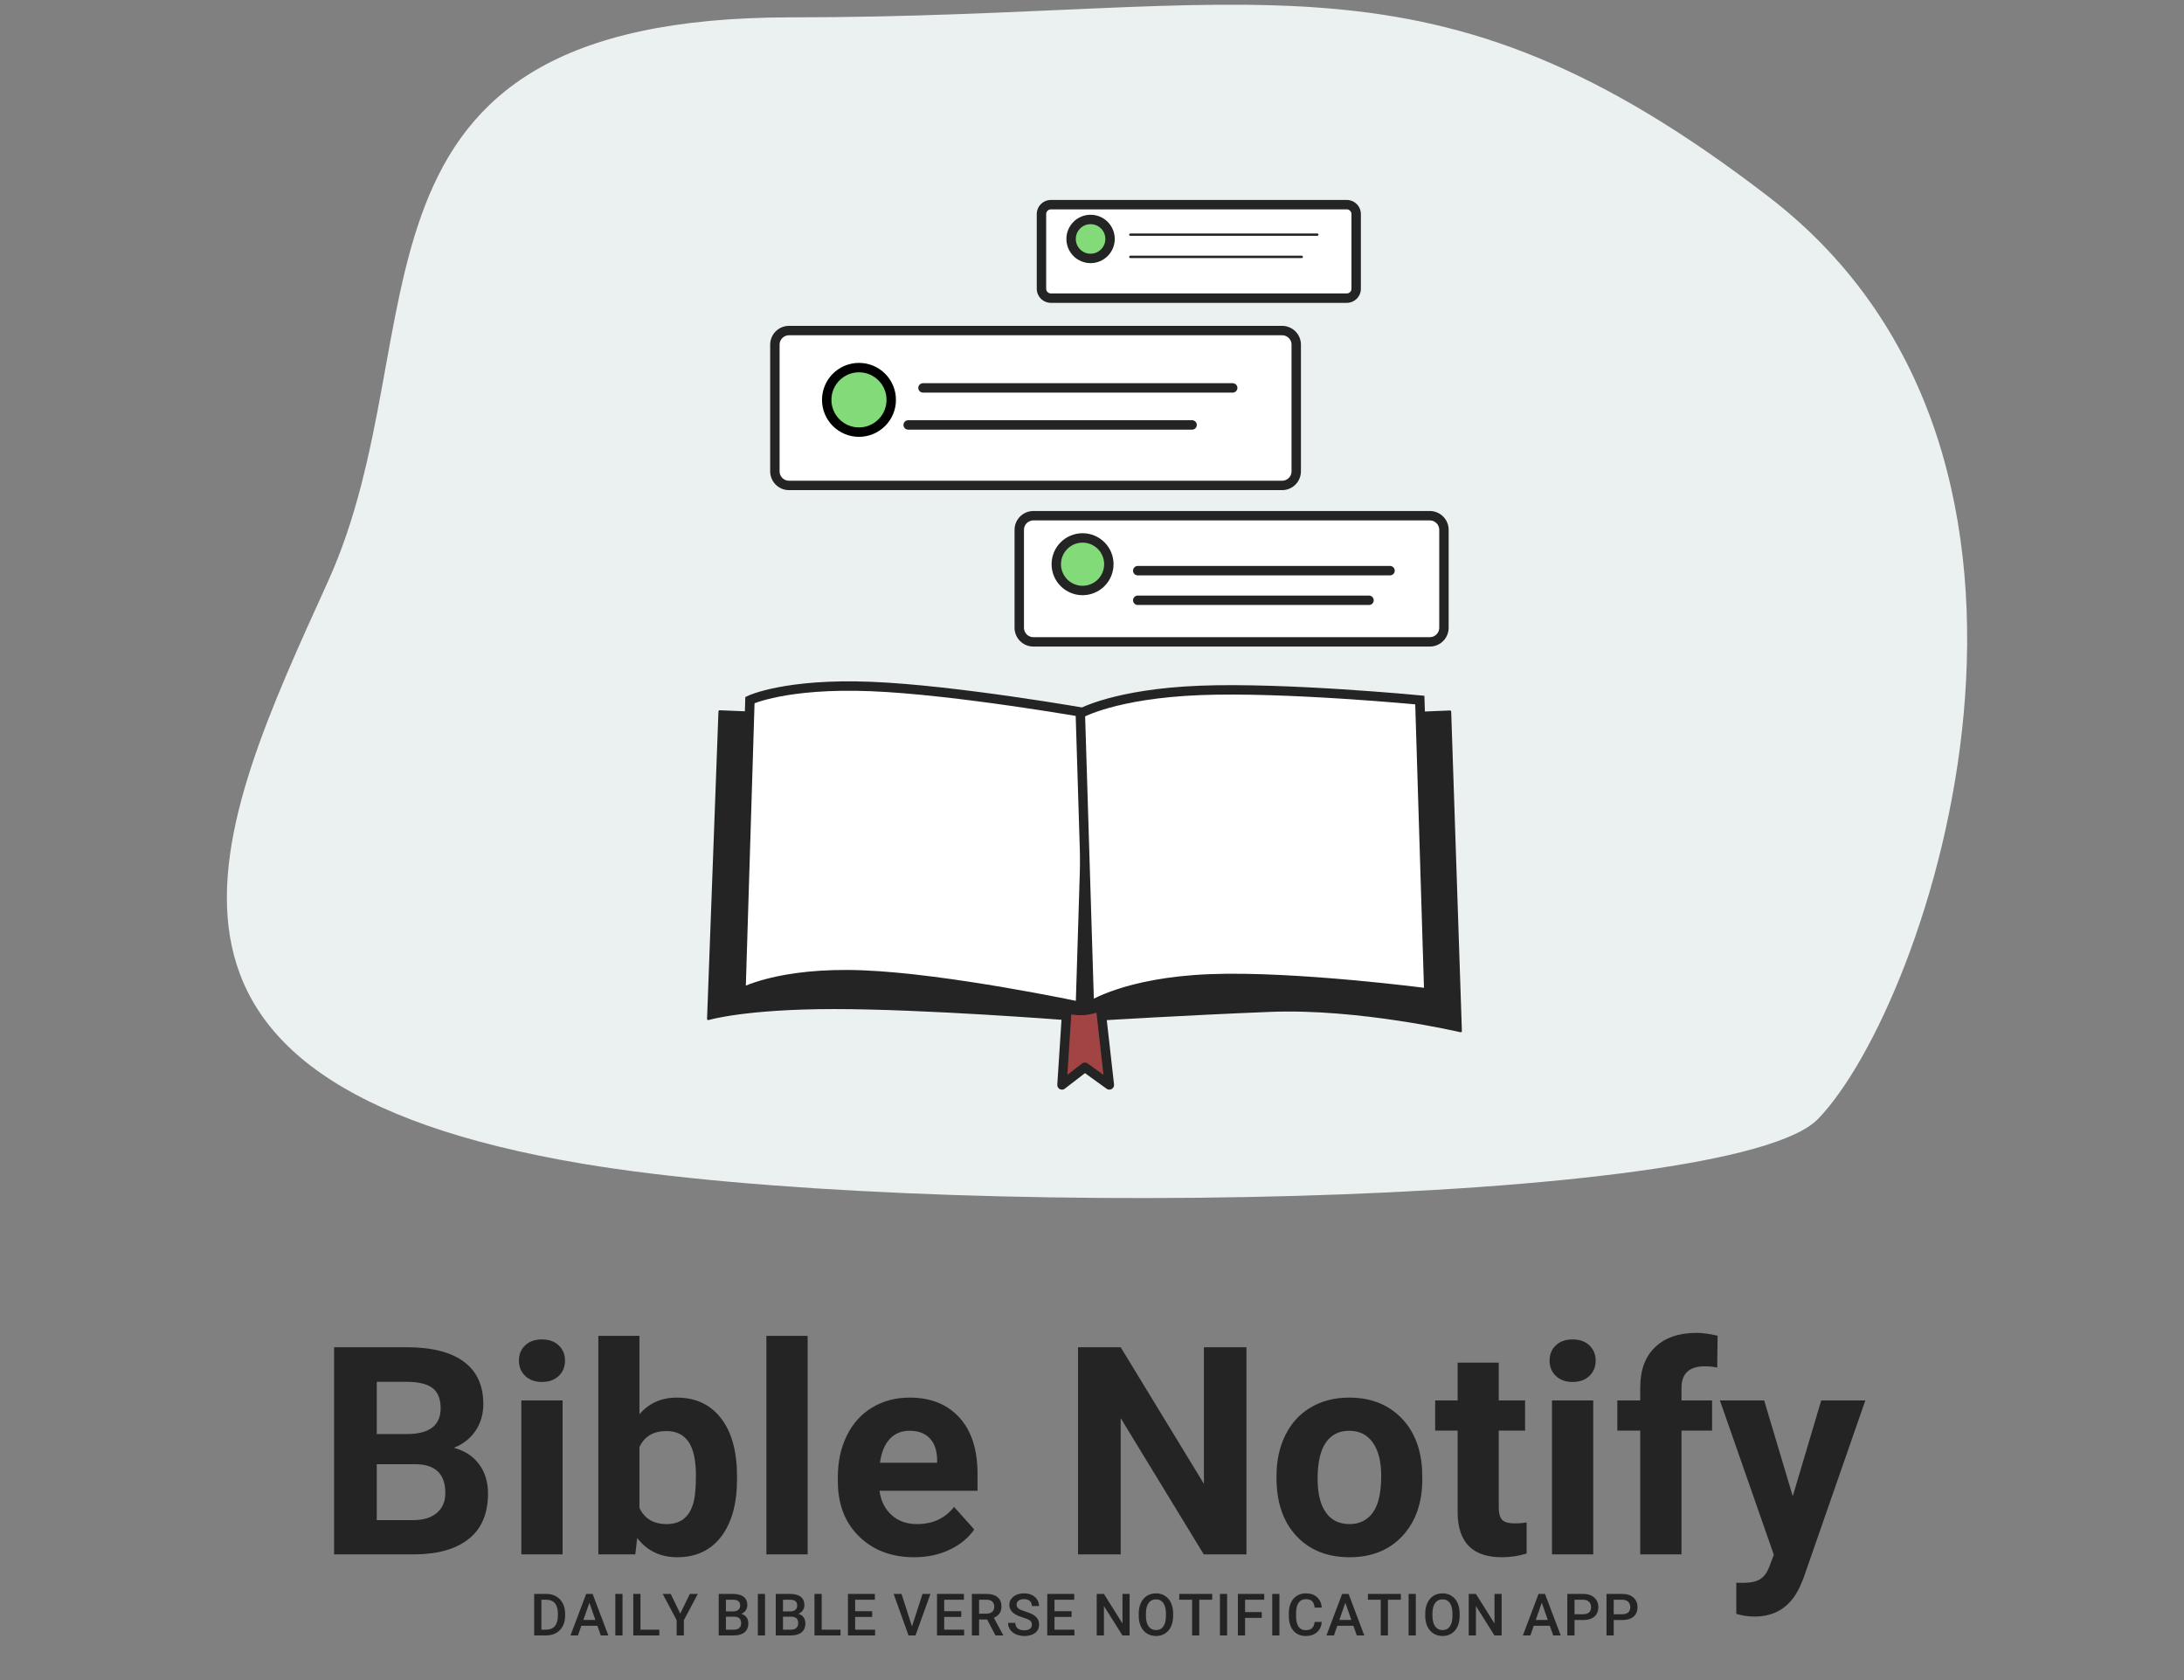 <?xml version="1.0" encoding="utf-8"?>
<svg width="464px" height="357px" viewBox="0 0 464 357" version="1.1" xmlns:xlink="http://www.w3.org/1999/xlink" xmlns="http://www.w3.org/2000/svg">
  <rect x="0" y="0" width="464" height="357" fill="#808080" stroke="none"/>
  <g id="Group-9" transform="translate(1 1)">
    <g id="Group-6" transform="translate(0 270.614)">
      <g fill="#242424" stroke="none" id="DAILY-BIBLE-VERSE-NOTIFICATION-APP" transform="translate(73.123 63.916)">
        <path d="M144.694 8.743Q145.103 9.058 145.103 9.64Q145.103 10.172 144.7 10.496Q144.298 10.82 143.498 10.82Q142.572 10.82 142.076 10.409Q141.579 9.997 141.579 9.246L140.047 9.246Q140.047 10.075 140.492 10.699Q140.937 11.323 141.74 11.677Q142.542 12.031 143.498 12.031Q144.945 12.031 145.79 11.38Q146.635 10.729 146.635 9.627Q146.635 8.949 146.344 8.444Q146.053 7.938 145.43 7.548Q144.806 7.157 143.777 6.851Q142.748 6.546 142.3 6.222Q141.852 5.898 141.852 5.413Q141.852 4.838 142.266 4.517Q142.681 4.196 143.432 4.196Q144.237 4.196 144.67 4.587Q145.103 4.977 145.103 5.668L146.629 5.668Q146.629 4.905 146.217 4.278Q145.805 3.651 145.085 3.312Q144.364 2.973 143.444 2.973Q142.057 2.973 141.189 3.664Q140.32 4.354 140.32 5.419Q140.32 6.636 141.525 7.393Q142.154 7.787 143.22 8.108Q144.286 8.429 144.694 8.743ZM175.117 7.732Q175.117 9.028 174.669 10.006Q174.221 10.984 173.389 11.507Q172.556 12.031 171.472 12.031Q170.401 12.031 169.562 11.507Q168.723 10.984 168.266 10.015Q167.809 9.046 167.803 7.781L167.803 7.284Q167.803 5.995 168.26 5.008Q168.717 4.021 169.55 3.497Q170.382 2.973 171.46 2.973Q172.538 2.973 173.37 3.491Q174.203 4.009 174.657 4.98Q175.111 5.952 175.117 7.242L175.117 7.732ZM205.665 11.241Q206.573 10.451 206.706 9.04L205.181 9.04Q205.06 9.985 204.605 10.39Q204.151 10.796 203.249 10.796Q202.262 10.796 201.751 10.044Q201.239 9.293 201.239 7.863L201.239 7.081Q201.251 5.669 201.787 4.939Q202.323 4.208 203.322 4.208Q204.182 4.208 204.627 4.629Q205.072 5.05 205.181 6.001L206.706 6.001Q206.561 4.554 205.671 3.763Q204.781 2.973 203.322 2.973Q202.238 2.973 201.412 3.488Q200.585 4.003 200.143 4.953Q199.701 5.904 199.701 7.151L199.701 7.974Q199.719 9.191 200.155 10.112Q200.591 11.032 201.393 11.532Q202.196 12.031 203.249 12.031Q204.757 12.031 205.665 11.241ZM235.54 10.006Q235.988 9.028 235.988 7.732L235.988 7.242Q235.982 5.952 235.528 4.98Q235.074 4.009 234.242 3.491Q233.409 2.973 232.331 2.973Q231.254 2.973 230.421 3.497Q229.589 4.021 229.132 5.008Q228.674 5.995 228.674 7.284L228.674 7.781Q228.68 9.046 229.138 10.015Q229.595 10.984 230.433 11.507Q231.272 12.031 232.344 12.031Q233.427 12.031 234.26 11.507Q235.092 10.984 235.54 10.006ZM39.365 3.094L39.365 11.91L41.902 11.91Q43.094 11.91 44.018 11.395Q44.941 10.881 45.441 9.93Q45.94 8.98 45.94 7.726L45.94 7.284Q45.94 6.049 45.444 5.092Q44.947 4.136 44.042 3.615Q43.137 3.094 41.968 3.094L39.365 3.094ZM48.671 11.91L49.386 9.857L52.8 9.857L53.521 11.91L55.12 11.91L51.783 3.094L50.409 3.094L47.079 11.91L48.671 11.91ZM58.135 11.91L56.609 11.91L56.609 3.094L58.135 3.094L58.135 11.91ZM65.952 10.687L61.95 10.687L61.95 3.094L60.418 3.094L60.418 11.91L65.952 11.91L65.952 10.687ZM70.403 7.272L72.431 3.094L74.126 3.094L71.172 8.665L71.172 11.91L69.634 11.91L69.634 8.665L66.673 3.094L68.374 3.094L70.403 7.272ZM78.571 3.094L78.571 11.91L81.786 11.91C82.775 11.91 83.535 11.688 84.066 11.244Q84.862 10.578 84.862 9.337Q84.862 8.586 84.471 8.05Q84.081 7.514 83.366 7.321Q83.996 7.054 84.323 6.57Q84.65 6.085 84.65 5.48Q84.65 4.293 83.869 3.694Q83.088 3.094 81.592 3.094L78.571 3.094ZM88.41 11.91L86.884 11.91L86.884 3.094L88.41 3.094L88.41 11.91ZM90.693 3.094L90.693 11.91L93.908 11.91C94.897 11.91 95.657 11.688 96.188 11.244Q96.984 10.578 96.984 9.337Q96.984 8.586 96.593 8.05Q96.203 7.514 95.488 7.321Q96.118 7.054 96.445 6.57Q96.772 6.085 96.772 5.48Q96.772 4.293 95.991 3.694Q95.21 3.094 93.714 3.094L90.693 3.094ZM100.448 10.687L104.45 10.687L104.45 11.91L98.916 11.91L98.916 3.094L100.448 3.094L100.448 10.687ZM107.556 7.974L111.177 7.974L111.177 6.764L107.556 6.764L107.556 4.33L111.746 4.33L111.746 3.094L106.024 3.094L106.024 11.91L111.788 11.91L111.788 10.687L107.556 10.687L107.556 7.974ZM119.63 9.991L121.87 3.094L123.553 3.094L120.38 11.91L118.897 11.91L115.736 3.094L117.414 3.094L119.63 9.991ZM126.478 7.974L130.099 7.974L130.099 6.764L126.478 6.764L126.478 4.33L130.668 4.33L130.668 3.094L124.946 3.094L124.946 11.91L130.71 11.91L130.71 10.687L126.478 10.687L126.478 7.974ZM135.597 8.519L133.889 8.519L133.889 11.91L132.357 11.91L132.357 3.094L135.457 3.094Q136.983 3.094 137.813 3.779Q138.642 4.464 138.642 5.761Q138.642 6.645 138.215 7.242Q137.788 7.839 137.026 8.16L139.005 11.831L139.005 11.91L137.365 11.91L135.597 8.519ZM153.531 7.974L149.911 7.974L149.911 10.687L154.143 10.687L154.143 11.91L148.379 11.91L148.379 3.094L154.101 3.094L154.101 4.33L149.911 4.33L149.911 6.764L153.531 6.764L153.531 7.974ZM164.339 11.91L165.871 11.91L165.871 3.094L164.352 3.094L164.352 9.373L160.41 3.094L158.878 3.094L158.878 11.91L160.41 11.91L160.41 5.656L164.339 11.91ZM180.664 4.33L183.412 4.33L183.412 3.094L176.419 3.094L176.419 4.33L179.144 4.33L179.144 11.91L180.664 11.91L180.664 4.33ZM186.586 11.91L185.06 11.91L185.06 3.094L186.586 3.094L186.586 11.91ZM190.4 8.174L193.948 8.174L193.948 6.951L190.4 6.951L190.4 4.33L194.469 4.33L194.469 3.094L188.869 3.094L188.869 11.91L190.4 11.91L190.4 8.174ZM197.697 11.91L196.171 11.91L196.171 3.094L197.697 3.094L197.697 11.91ZM213.409 9.857L209.994 9.857L209.28 11.91L207.688 11.91L211.018 3.094L212.392 3.094L215.728 11.91L214.13 11.91L213.409 9.857ZM220.748 4.33L223.497 4.33L223.497 3.094L216.504 3.094L216.504 4.33L219.228 4.33L219.228 11.91L220.748 11.91L220.748 4.33ZM226.67 11.91L225.144 11.91L225.144 3.094L226.67 3.094L226.67 11.91ZM244.907 11.91L243.376 11.91L239.446 5.656L239.446 11.91L237.914 11.91L237.914 3.094L239.446 3.094L243.388 9.373L243.388 3.094L244.907 3.094L244.907 11.91ZM251.725 9.857L255.14 9.857L255.861 11.91L257.459 11.91L254.123 3.094L252.749 3.094L249.419 11.91L251.011 11.91L251.725 9.857ZM260.39 8.64L260.39 11.91L258.858 11.91L258.858 3.094L262.231 3.094Q263.708 3.094 264.577 3.864Q265.446 4.634 265.446 5.901Q265.446 7.198 264.595 7.919Q263.744 8.64 262.212 8.64L260.39 8.64ZM268.716 11.91L268.716 8.64L270.538 8.64Q272.07 8.64 272.921 7.919Q273.771 7.198 273.771 5.901Q273.771 4.634 272.902 3.864Q272.034 3.094 270.556 3.094L267.184 3.094L267.184 11.91L268.716 11.91ZM173.585 7.272Q173.585 5.807 173.031 5.026Q172.477 4.245 171.46 4.245Q170.467 4.245 169.907 5.023Q169.347 5.801 169.335 7.224L169.335 7.732Q169.335 9.185 169.901 9.979Q170.467 10.772 171.472 10.772Q172.489 10.772 173.037 9.997Q173.585 9.222 173.585 7.732L173.585 7.272ZM233.903 5.026Q234.457 5.807 234.457 7.272L234.457 7.732Q234.457 9.222 233.909 9.997Q233.361 10.772 232.344 10.772Q231.338 10.772 230.772 9.979Q230.206 9.185 230.206 7.732L230.206 7.224Q230.218 5.801 230.778 5.023Q231.338 4.245 232.331 4.245Q233.349 4.245 233.903 5.026ZM40.897 10.687L40.897 4.33L41.968 4.33Q43.155 4.33 43.779 5.086Q44.402 5.843 44.402 7.278L44.402 7.769Q44.39 9.179 43.745 9.933Q43.1 10.687 41.896 10.687L40.897 10.687ZM81.604 6.806L80.103 6.806L80.103 4.33L81.592 4.33Q82.379 4.33 82.752 4.62Q83.124 4.911 83.124 5.565Q83.124 6.158 82.721 6.482Q82.319 6.806 81.604 6.806ZM93.727 6.806L92.225 6.806L92.225 4.33L93.714 4.33Q94.501 4.33 94.874 4.62Q95.246 4.911 95.246 5.565Q95.246 6.158 94.844 6.482Q94.441 6.806 93.727 6.806ZM133.889 7.284L135.463 7.284Q136.238 7.284 136.674 6.894Q137.11 6.503 137.11 5.825Q137.11 5.117 136.708 4.729Q136.305 4.342 135.506 4.33L133.889 4.33L133.889 7.284ZM260.39 7.405L262.231 7.405Q263.048 7.405 263.478 7.021Q263.908 6.636 263.908 5.91Q263.908 5.195 263.472 4.769Q263.036 4.342 262.273 4.33L260.39 4.33L260.39 7.405ZM270.556 7.405L268.716 7.405L268.716 4.33L270.599 4.33Q271.362 4.342 271.797 4.769Q272.233 5.195 272.233 5.91Q272.233 6.636 271.803 7.021Q271.374 7.405 270.556 7.405ZM51.093 4.965L52.371 8.622L49.816 8.622L51.093 4.965ZM211.702 4.965L210.424 8.622L212.979 8.622L211.702 4.965ZM254.71 8.622L252.155 8.622L253.433 4.965L254.71 8.622ZM80.103 10.687L80.103 7.932L81.931 7.932Q83.336 7.962 83.336 9.337Q83.336 9.973 82.93 10.33Q82.525 10.687 81.804 10.687L80.103 10.687ZM92.225 10.687L92.225 7.932L94.053 7.932Q95.458 7.962 95.458 9.337Q95.458 9.973 95.052 10.33Q94.647 10.687 93.926 10.687L92.225 10.687Z" />
      </g>
      <g fill="#242424" stroke="none" id="Bible-Notify">
        <path d="M347.473 58.61L347.473 32.314L342.607 32.314L342.607 25.907L347.473 25.907L347.473 23.126Q347.473 17.625 350.632 14.588Q353.79 11.55 359.472 11.55Q361.286 11.55 363.915 12.155L363.825 18.925Q362.737 18.653 361.165 18.653Q356.238 18.653 356.238 23.277L356.238 25.907L362.737 25.907L362.737 32.314L356.238 32.314L356.238 58.61L347.473 58.61ZM152.233 54.817Q155.588 50.419 155.588 42.561L155.588 42.077Q155.588 34.098 152.188 29.7Q148.787 25.302 142.803 25.302Q137.876 25.302 134.854 28.839L134.854 12.185L126.119 12.185L126.119 58.61L133.977 58.61L134.37 55.134Q137.544 59.214 142.863 59.214Q148.878 59.214 152.233 54.817ZM170.587 58.61L161.821 58.61L161.821 12.185L170.587 12.185L170.587 58.61ZM109.247 17.444Q109.247 15.479 110.561 14.21Q111.876 12.941 114.143 12.941Q116.38 12.941 117.709 14.21Q119.039 15.479 119.039 17.444Q119.039 19.439 117.694 20.708Q116.349 21.978 114.143 21.978Q111.937 21.978 110.592 20.708Q109.247 19.439 109.247 17.444ZM329.528 14.21Q328.213 15.479 328.213 17.444Q328.213 19.439 329.558 20.708Q330.903 21.978 333.109 21.978Q335.316 21.978 336.661 20.708Q338.006 19.439 338.006 17.444Q338.006 15.479 336.676 14.21Q335.346 12.941 333.109 12.941Q330.843 12.941 329.528 14.21ZM69.978 58.61L69.978 14.603L85.392 14.603Q93.402 14.603 97.543 17.671Q101.683 20.738 101.683 26.662Q101.683 29.896 100.021 32.36Q98.359 34.823 95.397 35.972Q98.782 36.818 100.731 39.387Q102.681 41.956 102.681 45.674Q102.681 52.021 98.631 55.285Q94.581 58.549 87.085 58.61L69.978 58.61ZM263.813 58.61L254.746 58.61L237.095 29.655L237.095 58.61L228.027 58.61L228.027 14.603L237.095 14.603L254.776 43.618L254.776 14.603L263.813 14.603L263.813 58.61ZM317.416 17.867L317.416 25.907L323.007 25.907L323.007 32.314L317.416 32.314L317.416 48.636Q317.416 50.449 318.111 51.235Q318.806 52.021 320.771 52.021Q322.221 52.021 323.34 51.809L323.34 58.428Q320.771 59.214 318.05 59.214Q308.862 59.214 308.681 49.935L308.681 32.314L303.905 32.314L303.905 25.907L308.681 25.907L308.681 17.867L317.416 17.867ZM79.045 33.04L85.755 33.04Q92.616 32.919 92.616 27.569Q92.616 24.577 90.878 23.262Q89.14 21.947 85.392 21.947L79.045 21.947L79.045 33.04ZM181.52 54.801Q186.038 59.214 193.232 59.214Q197.312 59.214 200.667 57.658Q204.022 56.101 205.987 53.321L201.695 48.515Q198.854 52.172 193.806 52.172Q190.542 52.172 188.411 50.238Q186.28 48.303 185.857 45.099L206.682 45.099L206.682 41.533Q206.682 33.765 202.828 29.534Q198.974 25.302 192.265 25.302Q187.791 25.302 184.3 27.403Q180.809 29.503 178.905 33.387Q177.001 37.271 177.001 42.198L177.001 43.044Q177.001 50.389 181.52 54.801ZM272.072 33.282Q270.198 37.09 270.198 41.956L270.198 42.349Q270.198 50.147 274.414 54.681Q278.63 59.214 285.703 59.214Q292.776 59.214 296.977 54.666Q301.178 50.117 301.178 42.591L301.118 40.354Q300.634 33.403 296.448 29.352Q292.262 25.302 285.643 25.302Q280.988 25.302 277.467 27.388Q273.946 29.473 272.072 33.282ZM109.76 58.61L109.76 25.907L118.526 25.907L118.526 58.61L109.76 58.61ZM328.727 25.907L328.727 58.61L337.492 58.61L337.492 25.907L328.727 25.907ZM385.926 25.907L379.881 46.248L373.806 25.907L364.406 25.907L375.861 58.7L374.834 61.391Q374.138 63.144 372.914 63.899Q371.69 64.655 369.212 64.655L367.882 64.624L367.882 71.244Q369.846 71.818 371.751 71.818Q378.491 71.818 381.422 65.41L382.148 63.688L395.296 25.907L385.926 25.907ZM188.018 34.105Q189.635 32.345 192.234 32.345Q195.015 32.345 196.526 33.938Q198.038 35.532 198.098 38.447L198.098 39.145L185.948 39.145Q186.401 35.866 188.018 34.105ZM280.686 49.705Q278.933 47.238 278.933 42.576Q278.933 37.339 280.686 34.842Q282.439 32.345 285.643 32.345Q288.877 32.345 290.66 34.857Q292.443 37.37 292.443 41.941Q292.443 47.298 290.66 49.735Q288.877 52.172 285.703 52.172Q282.439 52.172 280.686 49.705ZM145.281 34.687Q146.853 36.969 146.853 41.926Q146.853 46.006 146.218 48.001Q144.889 52.172 140.657 52.172Q136.456 52.172 134.854 48.726L134.854 35.821Q136.426 32.405 140.597 32.405Q143.71 32.405 145.281 34.687ZM79.045 39.447L79.045 51.326L86.813 51.326Q90.017 51.326 91.815 49.799Q93.613 48.273 93.613 45.583Q93.613 39.538 87.357 39.447L79.045 39.447Z" />
      </g>
    </g>
    <g id="Group-8" transform="translate(47.2 0)">
      <path d="M21.472 122.556C45.651 69.235 19.52 2.685 119.921 2.685C220.323 2.685 254.909 -15.104 327.663 40.891C400.415 96.886 361.664 212.244 338.07 236.696C319.875 255.552 147.591 258.307 75.684 246.247C-27.97 228.864 -2.707 175.877 21.472 122.556Z" id="Rectangle-10" fill="#EBF0F0" fill-rule="evenodd" stroke="none" />
      <g id="Group-7" transform="translate(102.267 144.747)">
        <path d="M2.424 5.397L77.835 8.455L75.963 70.717C75.963 70.717 45.848 68.374 26.805 68.374C7.762 68.374 1.99886e-06 70.717 1.99886e-06 70.717L2.424 5.397Z" id="Rectangle-15" fill="#242424" fill-rule="evenodd" stroke="#242424" stroke-width="0.5" stroke-linecap="round" stroke-linejoin="round" />
        <path d="M82.184 8.5L115.178 7.162L157.595 5.442L159.868 73.302C159.868 73.302 138.178 68.211 119.325 68.975C100.473 69.739 84.056 70.761 84.056 70.761L82.184 8.5Z" id="Rectangle-15-Copy" fill="#242424" fill-rule="evenodd" stroke="#242424" stroke-width="0.5" stroke-linejoin="round" />
        <path d="M8.86 2.975C8.86 2.975 16.47 -0.62 34.5 0.094C52.532 0.807 80.985 5.829 80.985 5.829L79.066 68.091C79.066 68.091 50.881 62.105 32.85 61.392C14.819 60.679 6.941 65.237 6.941 65.237L8.86 2.975Z" id="Rectangle-12" fill="#FFFFFF" fill-rule="evenodd" stroke="#242424" stroke-width="2" />
        <path d="M79.055 5.829C79.055 5.829 86.424 1.641 104.455 0.928C122.486 0.214 151.179 2.975 151.179 2.975L153.098 65.237C153.098 65.237 124.613 61.494 106.582 62.208C88.551 62.921 80.974 68.091 80.974 68.091L79.055 5.829Z" id="Rectangle-12-Copy" fill="#FFFFFF" fill-rule="evenodd" stroke="#242424" stroke-width="2" />
        <path d="M76.209 68.52C76.209 68.52 77.883 69.03 79.666 68.92C81.448 68.81 83.339 68.08 83.339 68.08L85.219 84.739L80.021 80.988L75.158 84.739L76.209 68.52Z" id="Rectangle-13" fill="#A34444" fill-rule="evenodd" stroke="#242424" stroke-width="2" stroke-linejoin="round" />
      </g>
      <path d="M119.426 69.227L224.19 69.227Q224.338 69.227 224.484 69.241Q224.631 69.256 224.775 69.284Q224.92 69.313 225.061 69.356Q225.202 69.399 225.338 69.455Q225.474 69.511 225.604 69.581Q225.734 69.65 225.856 69.732Q225.979 69.814 226.093 69.908Q226.207 70.001 226.311 70.105Q226.415 70.209 226.509 70.323Q226.602 70.437 226.684 70.56Q226.766 70.682 226.835 70.812Q226.905 70.942 226.961 71.078Q227.017 71.214 227.06 71.355Q227.103 71.496 227.132 71.641Q227.16 71.785 227.175 71.932Q227.189 72.079 227.189 72.226L227.189 99.128Q227.189 99.275 227.175 99.422Q227.16 99.568 227.132 99.713Q227.103 99.857 227.06 99.998Q227.017 100.139 226.961 100.275Q226.905 100.411 226.835 100.541Q226.766 100.671 226.684 100.794Q226.602 100.916 226.509 101.03Q226.415 101.144 226.311 101.248Q226.207 101.352 226.093 101.446Q225.979 101.539 225.856 101.621Q225.734 101.703 225.604 101.773Q225.474 101.842 225.338 101.898Q225.202 101.955 225.061 101.998Q224.92 102.04 224.775 102.069Q224.631 102.098 224.484 102.112Q224.338 102.127 224.19 102.127L119.426 102.127Q119.278 102.127 119.132 102.112Q118.985 102.098 118.841 102.069Q118.696 102.04 118.555 101.998Q118.414 101.955 118.278 101.898Q118.142 101.842 118.012 101.773Q117.882 101.703 117.76 101.621Q117.637 101.539 117.523 101.446Q117.409 101.352 117.305 101.248Q117.201 101.144 117.107 101.03Q117.014 100.916 116.932 100.794Q116.85 100.671 116.781 100.541Q116.711 100.411 116.655 100.275Q116.599 100.139 116.556 99.998Q116.513 99.857 116.484 99.713Q116.456 99.568 116.441 99.422Q116.427 99.275 116.427 99.128L116.427 72.226Q116.427 72.079 116.441 71.932Q116.456 71.785 116.484 71.641Q116.513 71.496 116.556 71.355Q116.599 71.214 116.655 71.078Q116.711 70.942 116.781 70.812Q116.85 70.682 116.932 70.56Q117.014 70.437 117.107 70.323Q117.201 70.209 117.305 70.105Q117.409 70.001 117.523 69.907Q117.637 69.814 117.76 69.732Q117.882 69.65 118.012 69.581Q118.142 69.511 118.278 69.455Q118.414 69.399 118.555 69.356Q118.696 69.313 118.841 69.284Q118.985 69.256 119.132 69.241Q119.278 69.227 119.426 69.227Z" id="Rectangle-11" fill="#FFFFFF" fill-rule="evenodd" stroke="#242424" stroke-width="2" />
      <path d="M127.439 83.948C127.439 80.162 130.508 77.094 134.294 77.094C138.079 77.094 141.148 80.162 141.148 83.948C141.148 87.733 138.079 90.802 134.294 90.802C130.508 90.802 127.439 87.733 127.439 83.948Z" id="Ellipse" fill="#82DB78" fill-rule="evenodd" stroke="#000000" stroke-width="2" />
      <path d="M147.893 81.408L213.692 81.408" id="Line-2" fill="#5ED885" fill-rule="evenodd" stroke="#242424" stroke-width="2" stroke-linecap="round" />
      <path d="M144.747 89.275L205.063 89.275" id="Line-2-Copy" fill="#5ED885" fill-rule="evenodd" stroke="#242424" stroke-width="2" stroke-linecap="round" />
      <path d="M175.065 42.48L237.924 42.48Q238.023 42.48 238.12 42.49Q238.218 42.499 238.314 42.518Q238.411 42.538 238.505 42.566Q238.599 42.595 238.689 42.632Q238.78 42.67 238.867 42.716Q238.953 42.762 239.035 42.817Q239.117 42.871 239.193 42.934Q239.268 42.996 239.338 43.066Q239.407 43.135 239.47 43.211Q239.532 43.287 239.587 43.368Q239.641 43.45 239.687 43.537Q239.734 43.623 239.771 43.714Q239.809 43.805 239.837 43.899Q239.866 43.993 239.885 44.089Q239.904 44.185 239.914 44.283Q239.923 44.381 239.923 44.479L239.923 60.34Q239.923 60.438 239.914 60.535Q239.904 60.633 239.885 60.73Q239.866 60.826 239.837 60.92Q239.809 61.014 239.771 61.105Q239.734 61.195 239.687 61.282Q239.641 61.368 239.586 61.45Q239.532 61.532 239.47 61.608Q239.407 61.684 239.338 61.753Q239.268 61.822 239.193 61.885Q239.117 61.947 239.035 62.002Q238.953 62.056 238.867 62.102Q238.78 62.149 238.689 62.186Q238.599 62.224 238.505 62.252Q238.411 62.281 238.314 62.3Q238.218 62.319 238.12 62.329Q238.023 62.339 237.924 62.339L175.065 62.339Q174.967 62.339 174.869 62.329Q174.772 62.319 174.675 62.3Q174.579 62.281 174.485 62.252Q174.391 62.224 174.3 62.186Q174.21 62.149 174.123 62.102Q174.036 62.056 173.955 62.002Q173.873 61.947 173.797 61.885Q173.721 61.822 173.652 61.753Q173.582 61.684 173.52 61.608Q173.458 61.532 173.403 61.45Q173.349 61.368 173.302 61.282Q173.256 61.195 173.219 61.105Q173.181 61.014 173.152 60.92Q173.124 60.826 173.105 60.73Q173.086 60.633 173.076 60.535Q173.066 60.438 173.066 60.34L173.066 44.479Q173.066 44.381 173.076 44.283Q173.086 44.185 173.105 44.089Q173.124 43.993 173.152 43.899Q173.181 43.805 173.219 43.714Q173.256 43.623 173.302 43.537Q173.349 43.45 173.403 43.368Q173.458 43.287 173.52 43.211Q173.582 43.135 173.652 43.066Q173.721 42.996 173.797 42.934Q173.873 42.871 173.955 42.817Q174.036 42.762 174.123 42.716Q174.21 42.67 174.3 42.632Q174.391 42.595 174.485 42.566Q174.579 42.538 174.675 42.518Q174.772 42.499 174.869 42.49Q174.967 42.48 175.065 42.48Z" id="Rectangle-16-Copy-2" fill="#FFFFFF" fill-rule="evenodd" stroke="#242424" stroke-width="2" />
      <path d="M179.36 49.763C179.36 47.478 181.213 45.626 183.498 45.626C185.782 45.626 187.635 47.478 187.635 49.763C187.635 52.048 185.782 53.901 183.498 53.901C181.213 53.901 179.36 52.048 179.36 49.763Z" id="Ellipse-Copy-2" fill="#82DB78" fill-rule="evenodd" stroke="#242424" stroke-width="2" />
      <path d="M191.947 48.855L231.664 48.855" id="Line-2-Copy-4" fill="#5ED885" fill-rule="evenodd" stroke="#242424" stroke-width="0.5" stroke-linecap="round" />
      <path d="M191.947 53.575L228.355 53.575" id="Line-2-Copy-5" fill="#5ED885" fill-rule="evenodd" stroke="#242424" stroke-width="0.5" stroke-linecap="round" />
      <path d="M171.346 108.56L255.573 108.56Q255.72 108.56 255.867 108.575Q256.014 108.589 256.158 108.618Q256.303 108.646 256.444 108.689Q256.585 108.732 256.721 108.788Q256.857 108.845 256.987 108.914Q257.117 108.984 257.239 109.065Q257.362 109.147 257.476 109.241Q257.59 109.334 257.694 109.438Q257.798 109.543 257.891 109.657Q257.985 109.77 258.067 109.893Q258.148 110.015 258.218 110.145Q258.287 110.275 258.344 110.411Q258.4 110.547 258.443 110.688Q258.486 110.829 258.514 110.974Q258.543 111.118 258.558 111.265Q258.572 111.412 258.572 111.559L258.572 132.361Q258.572 132.508 258.558 132.655Q258.543 132.801 258.514 132.946Q258.486 133.09 258.443 133.231Q258.4 133.372 258.344 133.508Q258.287 133.645 258.218 133.774Q258.148 133.904 258.067 134.027Q257.985 134.149 257.891 134.263Q257.798 134.377 257.694 134.481Q257.59 134.586 257.476 134.679Q257.362 134.772 257.239 134.854Q257.117 134.936 256.987 135.006Q256.857 135.075 256.721 135.131Q256.585 135.188 256.444 135.231Q256.303 135.273 256.158 135.302Q256.014 135.331 255.867 135.345Q255.72 135.36 255.573 135.36L171.346 135.36Q171.198 135.36 171.052 135.345Q170.905 135.331 170.761 135.302Q170.616 135.273 170.475 135.231Q170.334 135.188 170.198 135.131Q170.062 135.075 169.932 135.006Q169.802 134.936 169.68 134.854Q169.557 134.772 169.443 134.679Q169.329 134.586 169.225 134.481Q169.121 134.377 169.027 134.263Q168.934 134.149 168.852 134.027Q168.77 133.904 168.701 133.774Q168.631 133.645 168.575 133.508Q168.519 133.372 168.476 133.231Q168.433 133.09 168.404 132.946Q168.376 132.801 168.361 132.655Q168.347 132.508 168.347 132.361L168.347 111.559Q168.347 111.412 168.361 111.265Q168.376 111.118 168.404 110.974Q168.433 110.829 168.476 110.688Q168.519 110.548 168.575 110.411Q168.631 110.275 168.701 110.145Q168.77 110.015 168.852 109.893Q168.934 109.77 169.027 109.657Q169.121 109.543 169.225 109.438Q169.329 109.334 169.443 109.241Q169.557 109.147 169.68 109.065Q169.802 108.984 169.932 108.914Q170.062 108.845 170.198 108.788Q170.334 108.732 170.475 108.689Q170.616 108.646 170.761 108.618Q170.905 108.589 171.052 108.575Q171.198 108.56 171.346 108.56Z" id="Rectangle-16-Copy-3" fill="#FFFFFF" fill-rule="evenodd" stroke="#242424" stroke-width="2" />
      <path d="M176.213 118.863C176.213 115.78 178.713 113.28 181.796 113.28C184.88 113.28 187.379 115.78 187.379 118.863C187.379 121.947 184.88 124.447 181.796 124.447C178.713 124.447 176.213 121.947 176.213 118.863Z" id="Ellipse-Copy-3" fill="#82DB78" fill-rule="evenodd" stroke="#242424" stroke-width="2" />
      <path d="M193.52 120.233L247.119 120.233" id="Line-2-Copy-6" fill="#82DB78" fill-rule="evenodd" stroke="#242424" stroke-width="2" stroke-linecap="round" />
      <path d="M193.52 126.527L242.652 126.527" id="Line-2-Copy-7" fill="#82DB78" fill-rule="evenodd" stroke="#242424" stroke-width="2" stroke-linecap="round" />
    </g>
  </g>
</svg>
